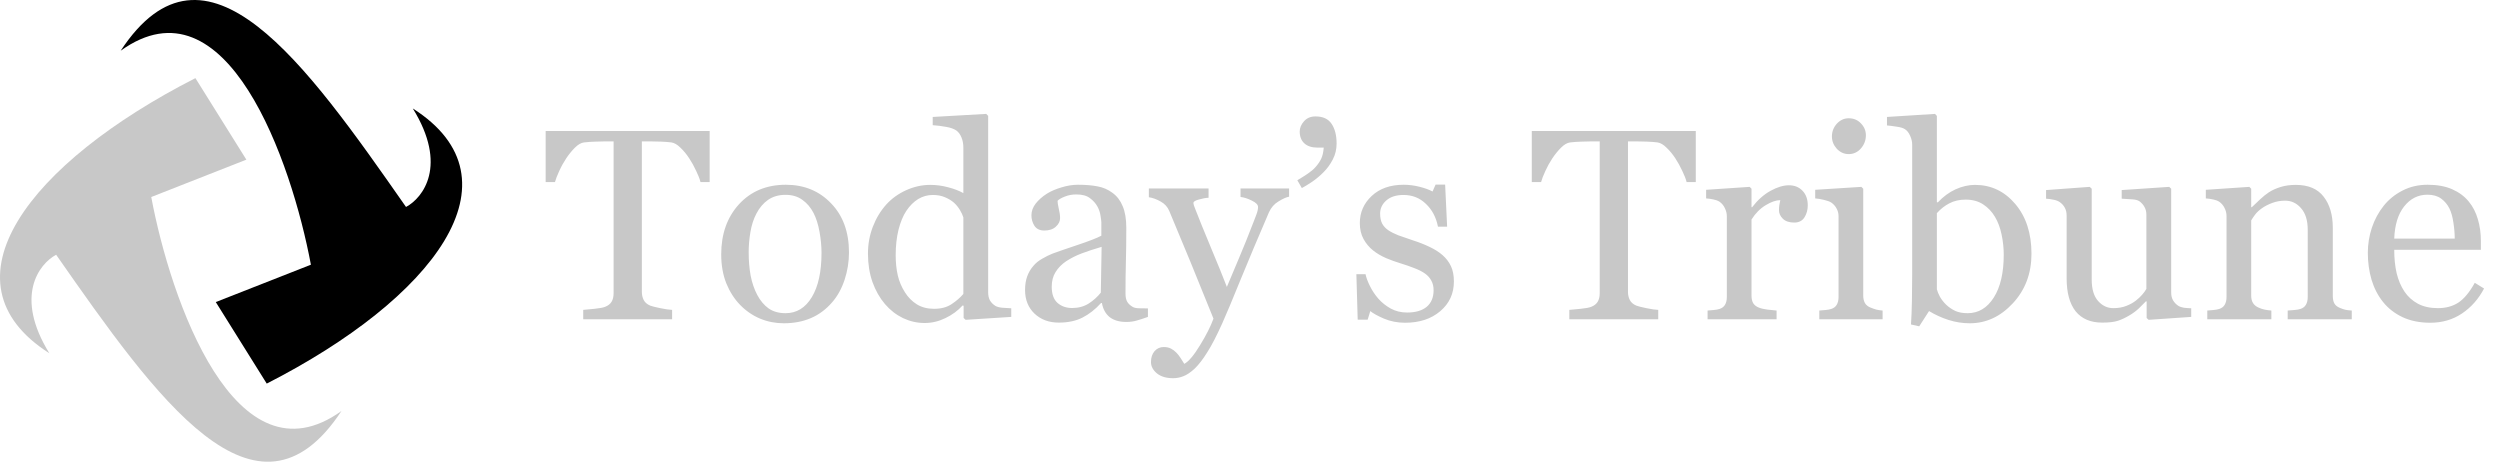 <svg width="368" height="68" viewBox="0 0 368 68" fill="none" xmlns="http://www.w3.org/2000/svg">
<path d="M104.462 26.805H103.115C102.998 26.336 102.783 25.783 102.47 25.145C102.171 24.494 101.832 23.881 101.455 23.309C101.064 22.71 100.634 22.189 100.166 21.746C99.71 21.29 99.267 21.03 98.837 20.965C98.434 20.913 97.926 20.874 97.314 20.848C96.702 20.822 96.136 20.809 95.615 20.809H94.482V42.977C94.482 43.406 94.573 43.803 94.755 44.168C94.938 44.52 95.257 44.793 95.712 44.988C95.947 45.079 96.435 45.203 97.177 45.359C97.933 45.516 98.518 45.6 98.935 45.613V47H85.849V45.613C86.214 45.587 86.767 45.535 87.509 45.457C88.264 45.379 88.785 45.281 89.072 45.164C89.501 44.995 89.814 44.754 90.009 44.441C90.218 44.116 90.322 43.686 90.322 43.152V20.809H89.189C88.785 20.809 88.284 20.822 87.685 20.848C87.086 20.861 86.513 20.9 85.966 20.965C85.537 21.017 85.087 21.277 84.619 21.746C84.163 22.202 83.74 22.723 83.349 23.309C82.959 23.895 82.613 24.52 82.314 25.184C82.014 25.835 81.806 26.375 81.689 26.805H80.322V19.285H104.462V26.805ZM124.97 37.176C124.97 38.53 124.755 39.865 124.326 41.18C123.896 42.482 123.284 43.589 122.49 44.5C121.591 45.542 120.55 46.316 119.365 46.824C118.18 47.332 116.852 47.586 115.38 47.586C114.156 47.586 112.991 47.358 111.884 46.902C110.778 46.434 109.794 45.757 108.935 44.871C108.089 43.999 107.412 42.938 106.904 41.688C106.409 40.425 106.162 39.012 106.162 37.449C106.162 34.441 107.034 31.98 108.779 30.066C110.537 28.152 112.835 27.195 115.673 27.195C118.369 27.195 120.589 28.107 122.333 29.93C124.091 31.74 124.97 34.155 124.97 37.176ZM120.927 37.215C120.927 36.238 120.83 35.21 120.634 34.129C120.439 33.035 120.146 32.111 119.755 31.355C119.339 30.548 118.792 29.904 118.115 29.422C117.438 28.927 116.611 28.68 115.634 28.68C114.632 28.68 113.772 28.927 113.056 29.422C112.353 29.917 111.78 30.594 111.337 31.453C110.921 32.247 110.628 33.152 110.458 34.168C110.289 35.184 110.205 36.167 110.205 37.117C110.205 38.367 110.302 39.526 110.498 40.594C110.706 41.648 111.031 42.592 111.474 43.426C111.917 44.259 112.47 44.917 113.134 45.398C113.811 45.867 114.645 46.102 115.634 46.102C117.262 46.102 118.551 45.314 119.501 43.738C120.452 42.163 120.927 39.988 120.927 37.215ZM148.857 46.648L142.138 47.078L141.845 46.805V45.008L141.689 44.969C141.012 45.724 140.172 46.342 139.169 46.824C138.18 47.306 137.158 47.547 136.103 47.547C135.009 47.547 133.948 47.306 132.919 46.824C131.904 46.329 131.018 45.639 130.263 44.754C129.495 43.855 128.883 42.775 128.427 41.512C127.985 40.249 127.763 38.855 127.763 37.332C127.763 35.939 128.004 34.617 128.486 33.367C128.968 32.117 129.632 31.023 130.478 30.086C131.272 29.213 132.242 28.517 133.388 27.996C134.547 27.475 135.725 27.215 136.923 27.215C137.822 27.215 138.701 27.332 139.56 27.566C140.432 27.788 141.181 28.074 141.806 28.426V21.727C141.806 21.18 141.715 20.685 141.533 20.242C141.35 19.787 141.097 19.441 140.771 19.207C140.406 18.96 139.912 18.784 139.287 18.68C138.675 18.562 138.011 18.478 137.294 18.426V17.215L145.166 16.766L145.458 17.059V43.035C145.458 43.491 145.543 43.882 145.712 44.207C145.895 44.52 146.155 44.786 146.494 45.008C146.741 45.164 147.099 45.262 147.568 45.301C148.037 45.34 148.466 45.366 148.857 45.379V46.648ZM141.806 43.27V32C141.702 31.662 141.533 31.297 141.298 30.906C141.064 30.516 140.771 30.158 140.419 29.832C140.042 29.506 139.599 29.24 139.091 29.031C138.583 28.81 137.991 28.699 137.314 28.699C136.533 28.699 135.81 28.901 135.146 29.305C134.495 29.708 133.916 30.288 133.408 31.043C132.926 31.772 132.542 32.703 132.255 33.836C131.982 34.956 131.845 36.199 131.845 37.566C131.845 38.66 131.949 39.656 132.158 40.555C132.366 41.44 132.718 42.267 133.212 43.035C133.668 43.764 134.248 44.35 134.951 44.793C135.667 45.236 136.513 45.457 137.49 45.457C138.531 45.457 139.391 45.229 140.068 44.773C140.758 44.318 141.337 43.816 141.806 43.27ZM168.974 46.648C168.362 46.87 167.822 47.046 167.353 47.176C166.897 47.319 166.376 47.391 165.791 47.391C164.775 47.391 163.961 47.156 163.349 46.688C162.75 46.206 162.366 45.509 162.197 44.598H162.08C161.233 45.535 160.322 46.251 159.345 46.746C158.382 47.241 157.216 47.488 155.849 47.488C154.404 47.488 153.212 47.046 152.275 46.16C151.35 45.275 150.888 44.116 150.888 42.684C150.888 41.941 150.992 41.277 151.201 40.691C151.409 40.105 151.722 39.578 152.138 39.109C152.464 38.719 152.893 38.374 153.427 38.074C153.961 37.762 154.462 37.514 154.931 37.332C155.517 37.111 156.702 36.7 158.486 36.102C160.283 35.503 161.494 35.034 162.119 34.695V32.762C162.119 32.592 162.08 32.267 162.001 31.785C161.936 31.303 161.787 30.848 161.552 30.418C161.292 29.936 160.921 29.52 160.439 29.168C159.97 28.803 159.3 28.621 158.427 28.621C157.828 28.621 157.268 28.725 156.748 28.934C156.24 29.129 155.882 29.337 155.673 29.559C155.673 29.819 155.732 30.203 155.849 30.711C155.979 31.219 156.044 31.688 156.044 32.117C156.044 32.573 155.836 32.99 155.419 33.367C155.016 33.745 154.449 33.934 153.72 33.934C153.069 33.934 152.587 33.706 152.275 33.25C151.975 32.781 151.826 32.26 151.826 31.688C151.826 31.088 152.034 30.516 152.451 29.969C152.88 29.422 153.434 28.934 154.111 28.504C154.697 28.139 155.406 27.833 156.24 27.586C157.073 27.326 157.887 27.195 158.681 27.195C159.775 27.195 160.725 27.273 161.533 27.43C162.353 27.573 163.095 27.892 163.759 28.387C164.423 28.869 164.925 29.526 165.263 30.359C165.615 31.18 165.791 32.241 165.791 33.543C165.791 35.405 165.771 37.059 165.732 38.504C165.693 39.936 165.673 41.505 165.673 43.211C165.673 43.719 165.758 44.122 165.927 44.422C166.11 44.721 166.383 44.975 166.748 45.184C166.943 45.301 167.249 45.366 167.666 45.379C168.095 45.392 168.531 45.398 168.974 45.398V46.648ZM162.158 36.336C161.051 36.661 160.081 36.98 159.248 37.293C158.414 37.605 157.639 37.996 156.923 38.465C156.272 38.908 155.758 39.435 155.38 40.047C155.003 40.646 154.814 41.362 154.814 42.195C154.814 43.276 155.094 44.07 155.654 44.578C156.227 45.086 156.949 45.34 157.822 45.34C158.746 45.34 159.56 45.118 160.263 44.676C160.966 44.22 161.559 43.686 162.041 43.074L162.158 36.336ZM169.423 53.289C169.423 52.638 169.599 52.104 169.951 51.688C170.315 51.284 170.764 51.082 171.298 51.082C171.715 51.082 172.073 51.16 172.373 51.316C172.672 51.473 172.939 51.675 173.173 51.922C173.369 52.117 173.577 52.384 173.798 52.723C174.02 53.061 174.195 53.341 174.326 53.562C174.977 53.211 175.751 52.293 176.65 50.809C177.561 49.324 178.219 48.022 178.623 46.902C177.386 43.816 176.266 41.056 175.263 38.621C174.261 36.186 173.212 33.667 172.119 31.062C171.871 30.463 171.455 30.001 170.869 29.676C170.283 29.337 169.697 29.122 169.111 29.031V27.742H177.9V29.109C177.509 29.122 177.041 29.207 176.494 29.363C175.947 29.506 175.673 29.676 175.673 29.871C175.673 29.949 175.699 30.079 175.751 30.262C175.817 30.444 175.888 30.633 175.966 30.828C176.461 32.117 177.216 33.979 178.232 36.414C179.248 38.836 180.035 40.776 180.595 42.234C181.181 40.841 181.787 39.402 182.412 37.918C183.05 36.421 183.759 34.656 184.541 32.625C184.632 32.378 184.762 32.039 184.931 31.609C185.1 31.167 185.185 30.789 185.185 30.477C185.185 30.138 184.886 29.826 184.287 29.539C183.701 29.24 183.141 29.057 182.607 28.992V27.742H189.755V28.953C189.365 29.018 188.85 29.246 188.212 29.637C187.574 30.014 187.099 30.555 186.787 31.258C185.237 34.852 183.857 38.126 182.646 41.082C181.448 44.038 180.537 46.212 179.912 47.605C179.091 49.428 178.356 50.848 177.705 51.863C177.067 52.892 176.442 53.699 175.83 54.285C175.231 54.832 174.684 55.197 174.189 55.379C173.707 55.574 173.206 55.672 172.685 55.672C171.669 55.672 170.869 55.431 170.283 54.949C169.71 54.467 169.423 53.914 169.423 53.289ZM196.748 21.121C196.748 21.98 196.559 22.768 196.181 23.484C195.817 24.188 195.374 24.799 194.853 25.32C194.332 25.854 193.759 26.336 193.134 26.766C192.509 27.182 192.008 27.488 191.63 27.684L190.966 26.531C191.5 26.219 192.008 25.9 192.49 25.574C192.985 25.236 193.362 24.917 193.623 24.617C193.974 24.227 194.254 23.823 194.462 23.406C194.671 22.977 194.801 22.417 194.853 21.727H193.916C193.095 21.727 192.457 21.518 192.001 21.102C191.546 20.685 191.318 20.105 191.318 19.363C191.318 18.829 191.526 18.328 191.943 17.859C192.36 17.378 192.926 17.137 193.642 17.137C194.749 17.137 195.543 17.508 196.025 18.25C196.507 18.979 196.748 19.936 196.748 21.121ZM212.353 37.566C212.887 38.035 213.297 38.575 213.583 39.188C213.87 39.8 214.013 40.548 214.013 41.434C214.013 43.217 213.343 44.676 212.001 45.809C210.673 46.941 208.948 47.508 206.826 47.508C205.706 47.508 204.671 47.306 203.72 46.902C202.783 46.499 202.112 46.128 201.708 45.789L201.318 47.059H199.853L199.658 40.359H201.005C201.11 40.867 201.331 41.46 201.669 42.137C202.008 42.814 202.418 43.426 202.9 43.973C203.408 44.546 204.013 45.027 204.716 45.418C205.432 45.809 206.233 46.004 207.119 46.004C208.369 46.004 209.332 45.724 210.009 45.164C210.686 44.591 211.025 43.777 211.025 42.723C211.025 42.176 210.914 41.707 210.693 41.316C210.485 40.913 210.172 40.561 209.755 40.262C209.326 39.962 208.798 39.695 208.173 39.461C207.548 39.214 206.852 38.973 206.083 38.738C205.472 38.556 204.788 38.309 204.033 37.996C203.291 37.671 202.653 37.293 202.119 36.863C201.546 36.408 201.077 35.848 200.712 35.184C200.348 34.52 200.166 33.738 200.166 32.84C200.166 31.264 200.751 29.93 201.923 28.836C203.095 27.742 204.664 27.195 206.63 27.195C207.386 27.195 208.154 27.293 208.935 27.488C209.729 27.684 210.374 27.918 210.869 28.191L211.318 27.176H212.724L213.017 33.367H211.669C211.396 31.987 210.804 30.867 209.892 30.008C208.994 29.135 207.893 28.699 206.591 28.699C205.524 28.699 204.684 28.966 204.072 29.5C203.46 30.034 203.154 30.678 203.154 31.434C203.154 32.02 203.251 32.508 203.447 32.898C203.655 33.289 203.961 33.621 204.365 33.895C204.755 34.155 205.244 34.402 205.83 34.637C206.429 34.858 207.164 35.112 208.037 35.398C208.896 35.672 209.703 35.991 210.458 36.355C211.227 36.72 211.858 37.124 212.353 37.566ZM249.619 26.805H248.271C248.154 26.336 247.939 25.783 247.626 25.145C247.327 24.494 246.988 23.881 246.611 23.309C246.22 22.71 245.791 22.189 245.322 21.746C244.866 21.29 244.423 21.03 243.994 20.965C243.59 20.913 243.082 20.874 242.47 20.848C241.858 20.822 241.292 20.809 240.771 20.809H239.638V42.977C239.638 43.406 239.729 43.803 239.912 44.168C240.094 44.52 240.413 44.793 240.869 44.988C241.103 45.079 241.591 45.203 242.333 45.359C243.089 45.516 243.675 45.6 244.091 45.613V47H231.005V45.613C231.37 45.587 231.923 45.535 232.666 45.457C233.421 45.379 233.942 45.281 234.228 45.164C234.658 44.995 234.97 44.754 235.166 44.441C235.374 44.116 235.478 43.686 235.478 43.152V20.809H234.345C233.942 20.809 233.44 20.822 232.841 20.848C232.242 20.861 231.669 20.9 231.123 20.965C230.693 21.017 230.244 21.277 229.775 21.746C229.319 22.202 228.896 22.723 228.505 23.309C228.115 23.895 227.77 24.52 227.47 25.184C227.171 25.835 226.962 26.375 226.845 26.805H225.478V19.285H249.619V26.805ZM266.103 30.223C266.103 30.887 265.94 31.479 265.615 32C265.289 32.508 264.788 32.762 264.111 32.762C263.382 32.762 262.822 32.573 262.431 32.195C262.054 31.818 261.865 31.401 261.865 30.945C261.865 30.659 261.884 30.398 261.923 30.164C261.975 29.93 262.021 29.695 262.06 29.461C261.448 29.461 260.732 29.708 259.912 30.203C259.091 30.698 258.395 31.401 257.822 32.312V43.523C257.822 43.979 257.906 44.35 258.076 44.637C258.258 44.923 258.538 45.138 258.916 45.281C259.241 45.411 259.658 45.509 260.166 45.574C260.686 45.639 261.136 45.685 261.513 45.711V47H251.357V45.711C251.656 45.685 251.962 45.659 252.275 45.633C252.6 45.607 252.88 45.555 253.115 45.477C253.479 45.359 253.746 45.158 253.916 44.871C254.098 44.572 254.189 44.188 254.189 43.719V31.824C254.189 31.421 254.091 31.023 253.896 30.633C253.714 30.242 253.453 29.93 253.115 29.695C252.867 29.539 252.574 29.428 252.236 29.363C251.897 29.285 251.533 29.233 251.142 29.207V27.938L257.548 27.508L257.822 27.781V30.496H257.919C258.727 29.441 259.625 28.641 260.615 28.094C261.604 27.547 262.509 27.273 263.33 27.273C264.15 27.273 264.814 27.54 265.322 28.074C265.843 28.608 266.103 29.324 266.103 30.223ZM277.119 47H267.802V45.711C268.102 45.685 268.408 45.659 268.72 45.633C269.046 45.607 269.326 45.555 269.56 45.477C269.925 45.359 270.192 45.158 270.361 44.871C270.543 44.572 270.634 44.188 270.634 43.719V31.824C270.634 31.408 270.537 31.03 270.341 30.691C270.159 30.34 269.899 30.047 269.56 29.812C269.313 29.656 268.955 29.526 268.486 29.422C268.017 29.305 267.587 29.233 267.197 29.207V27.938L273.994 27.508L274.267 27.781V43.484C274.267 43.94 274.352 44.318 274.521 44.617C274.703 44.917 274.983 45.138 275.361 45.281C275.647 45.398 275.927 45.496 276.201 45.574C276.474 45.639 276.78 45.685 277.119 45.711V47ZM274.658 19.91C274.658 20.652 274.41 21.303 273.916 21.863C273.434 22.41 272.835 22.684 272.119 22.684C271.455 22.684 270.875 22.423 270.38 21.902C269.899 21.369 269.658 20.763 269.658 20.086C269.658 19.37 269.899 18.745 270.38 18.211C270.875 17.677 271.455 17.41 272.119 17.41C272.861 17.41 273.466 17.664 273.935 18.172C274.417 18.667 274.658 19.246 274.658 19.91ZM299.033 37.352C299.033 40.242 298.121 42.671 296.298 44.637C294.475 46.603 292.36 47.586 289.951 47.586C288.896 47.586 287.854 47.423 286.826 47.098C285.81 46.772 284.853 46.336 283.955 45.789L282.509 48.035L281.298 47.762C281.363 46.798 281.409 45.639 281.435 44.285C281.461 42.931 281.474 41.622 281.474 40.359V21.297C281.474 20.854 281.37 20.412 281.162 19.969C280.966 19.526 280.712 19.207 280.4 19.012C280.153 18.842 279.736 18.719 279.15 18.641C278.577 18.549 278.115 18.491 277.763 18.465V17.215L284.833 16.766L285.107 17.059V29.754L285.244 29.793C286.051 28.934 286.93 28.289 287.88 27.859C288.844 27.43 289.788 27.215 290.712 27.215C293.082 27.215 295.061 28.152 296.65 30.027C298.238 31.902 299.033 34.344 299.033 37.352ZM294.951 37.488C294.951 36.525 294.847 35.542 294.638 34.539C294.43 33.536 294.104 32.664 293.662 31.922C293.219 31.167 292.639 30.555 291.923 30.086C291.207 29.617 290.348 29.383 289.345 29.383C288.434 29.383 287.633 29.565 286.943 29.93C286.266 30.281 285.654 30.763 285.107 31.375V42.586C285.185 42.898 285.335 43.263 285.556 43.68C285.791 44.096 286.103 44.493 286.494 44.871C286.884 45.236 287.327 45.535 287.822 45.77C288.317 45.991 288.922 46.102 289.638 46.102C291.227 46.102 292.509 45.333 293.486 43.797C294.462 42.26 294.951 40.158 294.951 37.488ZM322.548 46.648L316.279 47.078L315.986 46.805V44.363H315.869C315.556 44.689 315.205 45.04 314.814 45.418C314.423 45.783 313.974 46.115 313.466 46.414C312.88 46.766 312.314 47.033 311.767 47.215C311.22 47.397 310.445 47.488 309.443 47.488C307.737 47.488 306.435 46.935 305.537 45.828C304.651 44.708 304.208 43.087 304.208 40.965V31.746C304.208 31.277 304.117 30.887 303.935 30.574C303.766 30.249 303.512 29.969 303.173 29.734C302.939 29.578 302.646 29.467 302.294 29.402C301.943 29.324 301.572 29.272 301.181 29.246V27.977L307.607 27.508L307.9 27.781V41.16C307.9 42.553 308.212 43.602 308.837 44.305C309.462 45.008 310.211 45.359 311.083 45.359C311.8 45.359 312.438 45.249 312.998 45.027C313.557 44.806 314.026 44.546 314.404 44.246C314.755 43.973 315.061 43.686 315.322 43.387C315.595 43.074 315.804 42.788 315.947 42.527V31.609C315.947 31.18 315.856 30.802 315.673 30.477C315.491 30.138 315.237 29.852 314.912 29.617C314.677 29.461 314.326 29.37 313.857 29.344C313.401 29.305 312.887 29.272 312.314 29.246V27.977L319.306 27.508L319.599 27.781V43.074C319.599 43.517 319.69 43.895 319.873 44.207C320.055 44.52 320.309 44.786 320.634 45.008C320.869 45.151 321.149 45.249 321.474 45.301C321.8 45.34 322.158 45.366 322.548 45.379V46.648ZM346.181 47H336.748V45.711C337.047 45.685 337.373 45.659 337.724 45.633C338.089 45.607 338.388 45.555 338.623 45.477C338.987 45.359 339.254 45.158 339.423 44.871C339.606 44.572 339.697 44.188 339.697 43.719V33.816C339.697 32.449 339.371 31.395 338.72 30.652C338.082 29.91 337.301 29.539 336.376 29.539C335.686 29.539 335.055 29.65 334.482 29.871C333.909 30.079 333.401 30.34 332.958 30.652C332.529 30.952 332.184 31.277 331.923 31.629C331.676 31.967 331.494 32.241 331.376 32.449V43.523C331.376 43.966 331.468 44.331 331.65 44.617C331.832 44.904 332.106 45.125 332.47 45.281C332.744 45.411 333.037 45.509 333.349 45.574C333.675 45.639 334.007 45.685 334.345 45.711V47H324.912V45.711C325.211 45.685 325.517 45.659 325.83 45.633C326.155 45.607 326.435 45.555 326.669 45.477C327.034 45.359 327.301 45.158 327.47 44.871C327.653 44.572 327.744 44.188 327.744 43.719V31.824C327.744 31.381 327.646 30.978 327.451 30.613C327.268 30.236 327.008 29.93 326.669 29.695C326.422 29.539 326.129 29.428 325.791 29.363C325.452 29.285 325.087 29.233 324.697 29.207V27.938L331.103 27.508L331.376 27.781V30.496H331.474C331.787 30.184 332.177 29.812 332.646 29.383C333.115 28.94 333.557 28.582 333.974 28.309C334.456 27.996 335.029 27.736 335.693 27.527C336.357 27.319 337.106 27.215 337.939 27.215C339.788 27.215 341.155 27.794 342.041 28.953C342.939 30.099 343.388 31.629 343.388 33.543V43.562C343.388 44.018 343.466 44.389 343.623 44.676C343.779 44.949 344.046 45.164 344.423 45.32C344.736 45.45 345.003 45.542 345.224 45.594C345.458 45.646 345.778 45.685 346.181 45.711V47ZM365.654 42.469C364.847 44.005 363.766 45.229 362.412 46.141C361.057 47.052 359.501 47.508 357.744 47.508C356.194 47.508 354.833 47.234 353.662 46.688C352.503 46.141 351.546 45.398 350.791 44.461C350.035 43.523 349.469 42.43 349.091 41.18C348.727 39.93 348.544 38.608 348.544 37.215C348.544 35.965 348.74 34.741 349.13 33.543C349.534 32.332 350.12 31.245 350.888 30.281C351.63 29.357 352.548 28.615 353.642 28.055C354.749 27.482 355.986 27.195 357.353 27.195C358.759 27.195 359.964 27.417 360.966 27.859C361.969 28.302 362.783 28.908 363.408 29.676C364.007 30.405 364.449 31.264 364.736 32.254C365.035 33.243 365.185 34.318 365.185 35.477V36.766H352.431C352.431 38.029 352.548 39.175 352.783 40.203C353.03 41.232 353.414 42.137 353.935 42.918C354.443 43.673 355.107 44.272 355.927 44.715C356.748 45.145 357.724 45.359 358.857 45.359C360.016 45.359 361.012 45.092 361.845 44.559C362.692 44.012 363.505 43.035 364.287 41.629L365.654 42.469ZM361.337 35.125C361.337 34.396 361.272 33.615 361.142 32.781C361.025 31.948 360.83 31.251 360.556 30.691C360.257 30.092 359.847 29.604 359.326 29.227C358.805 28.849 358.134 28.66 357.314 28.66C355.947 28.66 354.807 29.233 353.896 30.379C352.998 31.512 352.509 33.094 352.431 35.125H361.337Z" fill="#C8C8C8"/>
<path d="M8.264 37.5C23.064 58.7 37.764 79.5 50.264 60.5C34.664 71.7 25.098 44.167 22.265 29L36.264 23.5L28.764 11.5C4.265 24 -9.236 41.5 7.264 52C2.064 43.6 5.764 38.833 8.264 37.5Z" fill="#C8C8C8"/>
<path d="M59.765 30.465C44.965 9.265 30.265 -11.535 17.765 7.465C33.365 -3.735 42.931 23.798 45.764 38.965L31.764 44.465L39.264 56.465C63.764 43.965 77.264 26.465 60.765 15.965C65.965 24.365 62.265 29.132 59.765 30.465Z" fill="black"/>
</svg>
